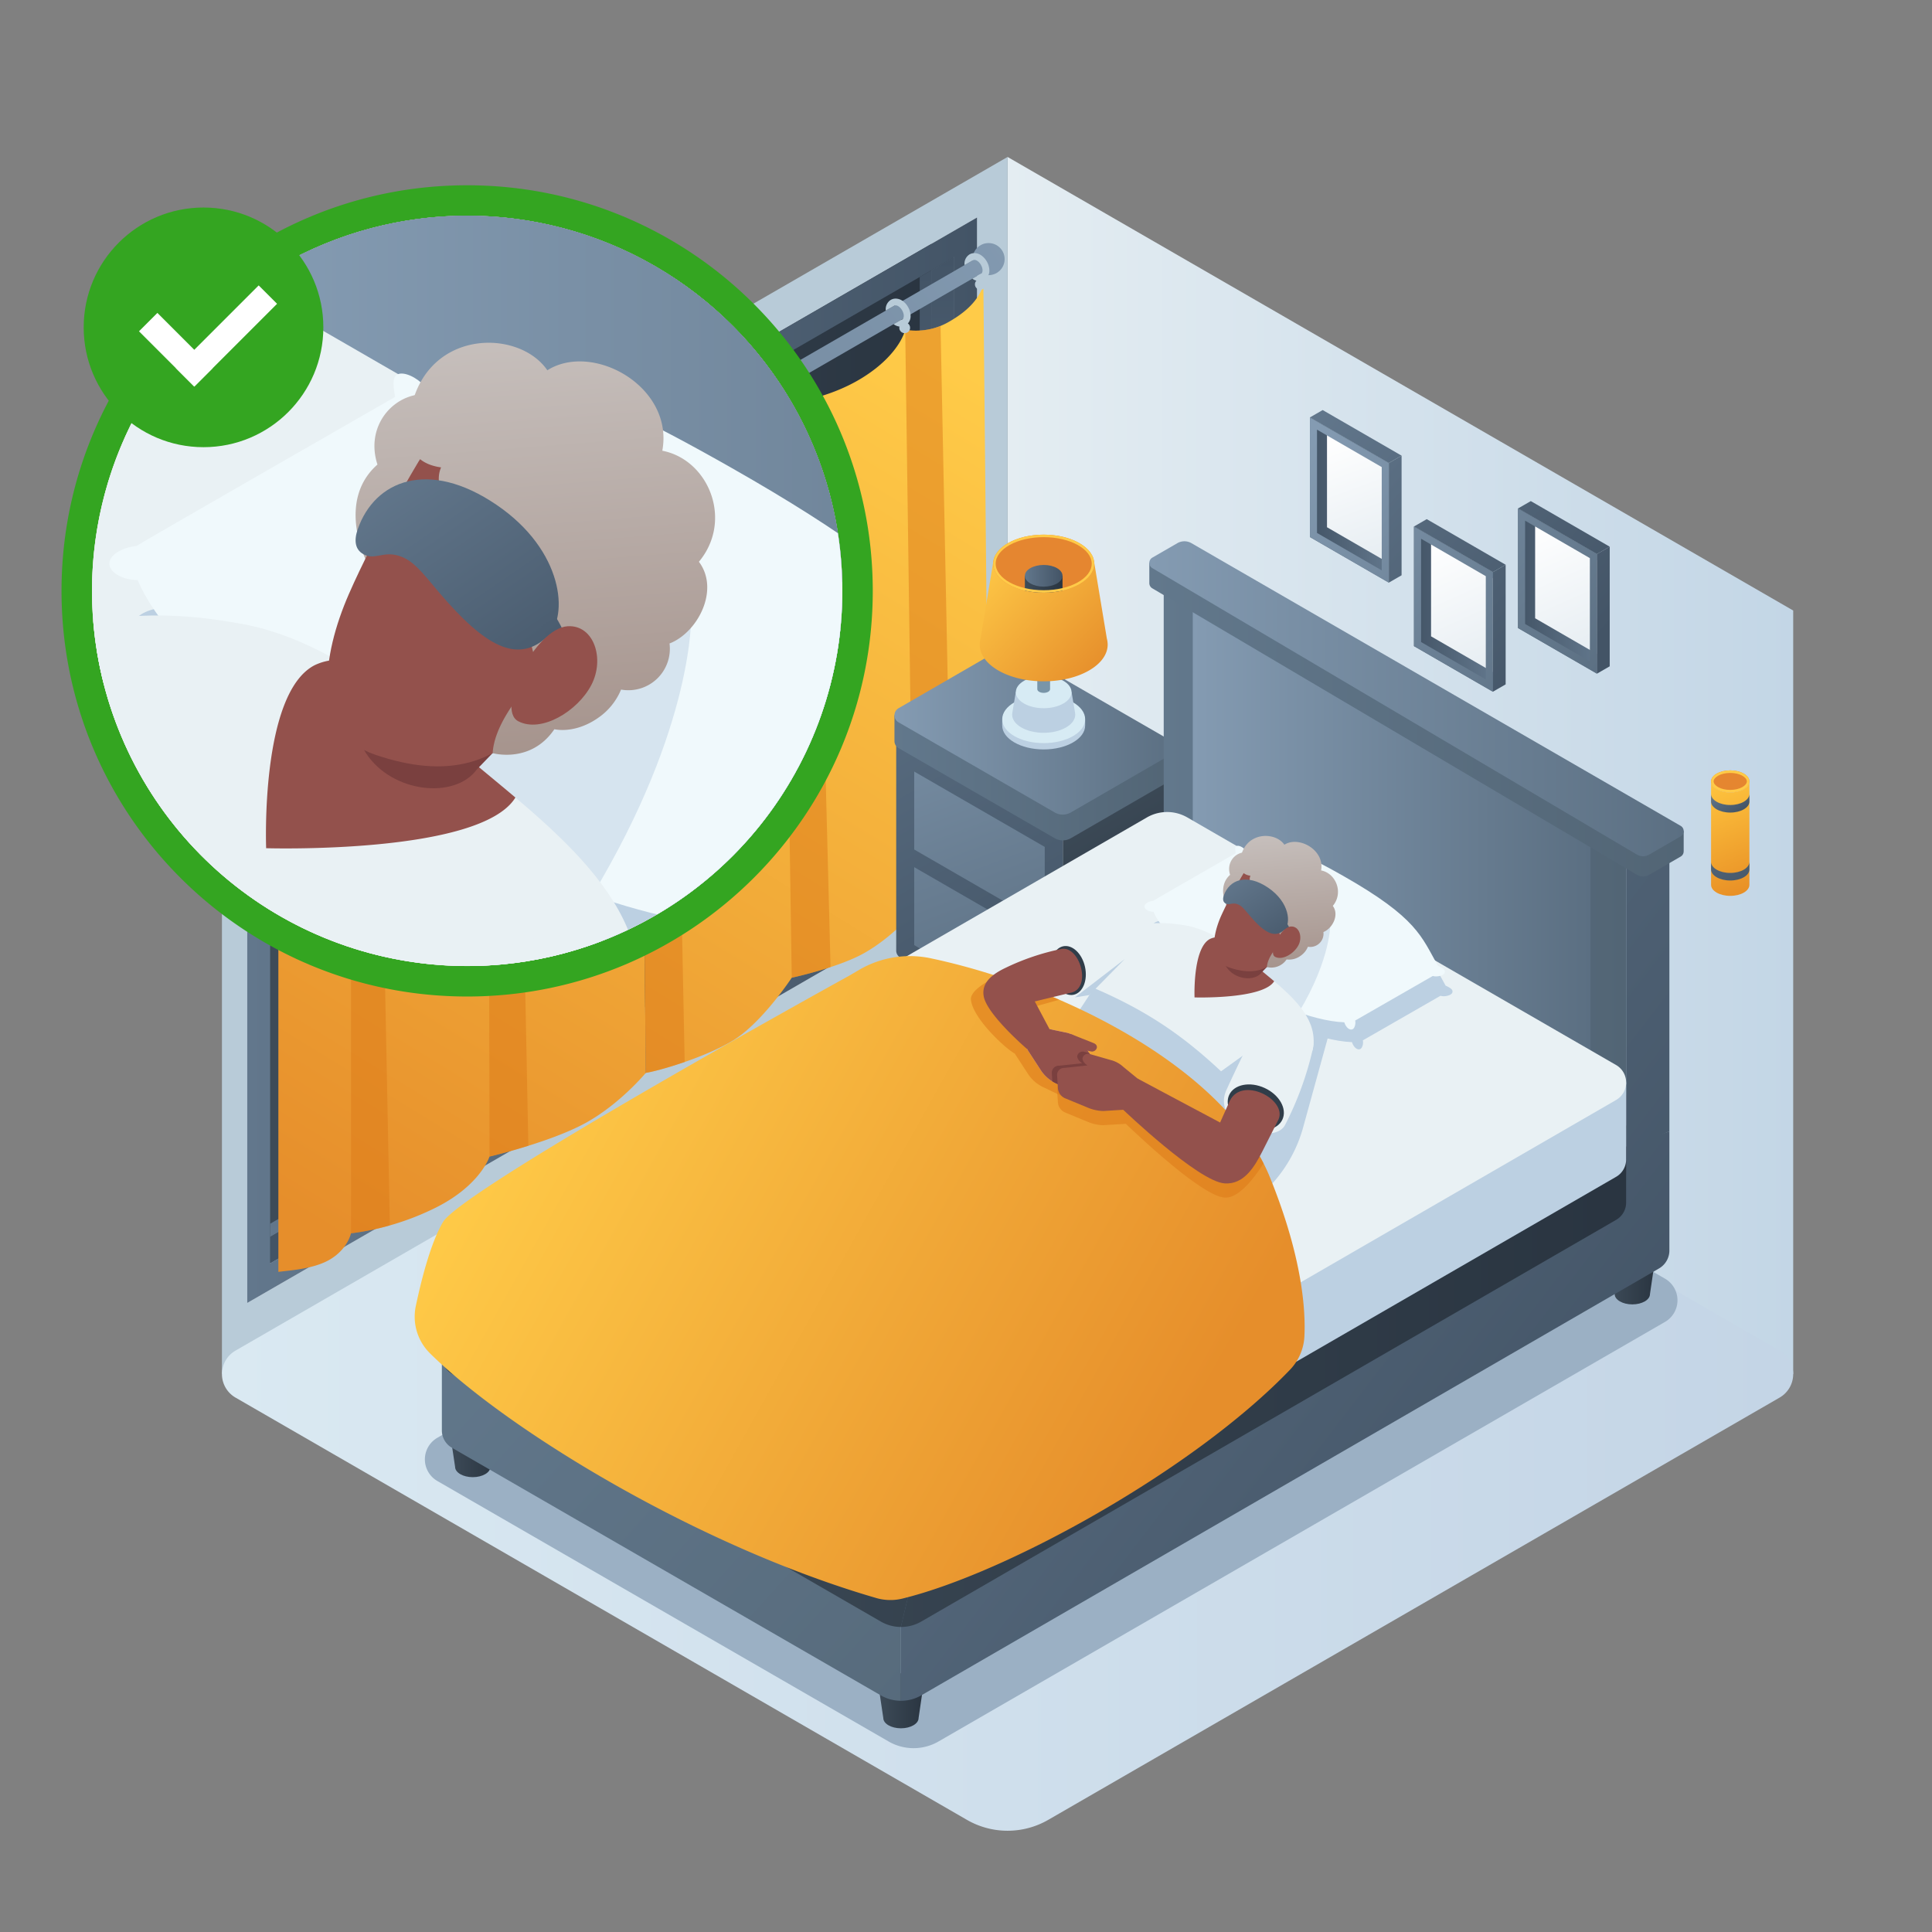 <svg id="Layer_1" data-name="Layer 1" xmlns="http://www.w3.org/2000/svg" xmlns:xlink="http://www.w3.org/1999/xlink" viewBox="0 0 1000 1000">
  <rect x="0" y="0" width="1000" height="1000" fill="#808080" stroke="none"/>
  <defs>
    <style>
      .cls-1 {
        fill: none;
      }

      .cls-2 {
        fill: url(#linear-gradient);
      }

      .cls-3 {
        fill: #b8cbd8;
      }

      .cls-4 {
        fill: url(#linear-gradient-2);
      }

      .cls-5 {
        fill: #9bb0c4;
      }

      .cls-6, .cls-81 {
        fill: #fff;
      }

      .cls-6 {
        opacity: 0.7;
      }

      .cls-7 {
        fill: url(#linear-gradient-3);
      }

      .cls-8 {
        fill: url(#linear-gradient-4);
      }

      .cls-9 {
        fill: url(#linear-gradient-5);
      }

      .cls-10 {
        fill: url(#linear-gradient-6);
      }

      .cls-11 {
        fill: url(#linear-gradient-7);
      }

      .cls-12 {
        fill: url(#linear-gradient-8);
      }

      .cls-13 {
        fill: url(#linear-gradient-9);
      }

      .cls-14 {
        fill: url(#linear-gradient-10);
      }

      .cls-15 {
        fill: url(#linear-gradient-11);
      }

      .cls-16 {
        fill: url(#linear-gradient-12);
      }

      .cls-17, .cls-55 {
        fill: #dd7b19;
      }

      .cls-17, .cls-53 {
        opacity: 0.5;
      }

      .cls-18 {
        fill: url(#linear-gradient-13);
      }

      .cls-19 {
        fill: url(#linear-gradient-14);
      }

      .cls-20 {
        fill: url(#linear-gradient-15);
      }

      .cls-21 {
        fill: url(#linear-gradient-16);
      }

      .cls-22 {
        fill: #2e3e59;
      }

      .cls-23 {
        fill: #4f4f4f;
      }

      .cls-24 {
        fill: url(#linear-gradient-17);
      }

      .cls-25 {
        fill: url(#linear-gradient-18);
      }

      .cls-26 {
        fill: url(#linear-gradient-19);
      }

      .cls-27 {
        fill: url(#linear-gradient-20);
      }

      .cls-28 {
        fill: url(#linear-gradient-21);
      }

      .cls-29 {
        fill: url(#linear-gradient-22);
      }

      .cls-30, .cls-53 {
        fill: #bcd0e2;
      }

      .cls-31 {
        fill: #d7ebf4;
      }

      .cls-32 {
        fill: #7995a8;
      }

      .cls-33 {
        fill: url(#linear-gradient-23);
      }

      .cls-34 {
        fill: #e58630;
      }

      .cls-35 {
        fill: url(#linear-gradient-24);
      }

      .cls-36 {
        fill: url(#linear-gradient-25);
      }

      .cls-37 {
        fill: #ffcb48;
      }

      .cls-38 {
        fill: #34a521;
      }

      .cls-39 {
        fill: #e2e2e2;
      }

      .cls-40 {
        clip-path: url(#clip-path);
      }

      .cls-41 {
        fill: url(#linear-gradient-26);
      }

      .cls-42 {
        fill: url(#linear-gradient-27);
      }

      .cls-43 {
        fill: url(#linear-gradient-28);
      }

      .cls-44 {
        fill: url(#linear-gradient-29);
      }

      .cls-45 {
        fill: url(#linear-gradient-30);
      }

      .cls-46 {
        fill: #541510;
        opacity: 0.3;
      }

      .cls-47 {
        fill: url(#linear-gradient-31);
      }

      .cls-48 {
        fill: #e9f1f4;
      }

      .cls-49 {
        fill: #606060;
      }

      .cls-50 {
        fill: url(#linear-gradient-32);
      }

      .cls-51 {
        fill: url(#linear-gradient-33);
      }

      .cls-52 {
        fill: #f0f9fc;
      }

      .cls-54 {
        fill: url(#linear-gradient-34);
      }

      .cls-55 {
        opacity: 0.6;
      }

      .cls-56 {
        fill: #93514c;
      }

      .cls-57 {
        fill: #303d49;
      }

      .cls-58 {
        fill: #7a403f;
      }

      .cls-59 {
        fill: url(#linear-gradient-35);
      }

      .cls-60 {
        fill: url(#linear-gradient-36);
      }

      .cls-61 {
        fill: url(#linear-gradient-37);
      }

      .cls-62 {
        fill: url(#linear-gradient-38);
      }

      .cls-63 {
        fill: url(#linear-gradient-39);
      }

      .cls-64 {
        fill: url(#linear-gradient-40);
      }

      .cls-65 {
        fill: url(#linear-gradient-41);
      }

      .cls-66 {
        fill: url(#linear-gradient-42);
      }

      .cls-67 {
        fill: url(#linear-gradient-43);
      }

      .cls-68 {
        fill: url(#linear-gradient-44);
      }

      .cls-69 {
        fill: url(#linear-gradient-45);
      }

      .cls-70 {
        fill: url(#linear-gradient-46);
      }

      .cls-71 {
        fill: url(#linear-gradient-47);
      }

      .cls-72 {
        fill: url(#linear-gradient-48);
      }

      .cls-73 {
        fill: url(#linear-gradient-49);
      }

      .cls-74 {
        fill: url(#linear-gradient-50);
      }

      .cls-75 {
        fill: url(#linear-gradient-51);
      }

      .cls-76 {
        fill: url(#linear-gradient-52);
      }

      .cls-77 {
        fill: url(#linear-gradient-53);
      }

      .cls-78 {
        fill: url(#linear-gradient-54);
      }

      .cls-79 {
        fill: url(#linear-gradient-55);
      }

      .cls-80 {
        fill: url(#linear-gradient-56);
      }

      .cls-82 {
        fill: url(#linear-gradient-57);
      }

      .cls-83 {
        fill: url(#linear-gradient-58);
      }

      .cls-84 {
        fill: url(#linear-gradient-59);
      }

      .cls-85 {
        fill: url(#linear-gradient-60);
      }

      .cls-86 {
        fill: url(#linear-gradient-61);
      }

      .cls-87 {
        fill: url(#linear-gradient-62);
      }

      .cls-88 {
        fill: url(#linear-gradient-63);
      }

      .cls-89 {
        fill: url(#linear-gradient-64);
      }

      .cls-90 {
        fill: url(#linear-gradient-65);
      }

      .cls-91 {
        fill: url(#linear-gradient-66);
      }

      .cls-92 {
        fill: #bcbcbc;
      }

      .cls-93 {
        fill: url(#linear-gradient-67);
      }

      .cls-94 {
        fill: url(#linear-gradient-68);
      }

      .cls-95 {
        fill: url(#linear-gradient-69);
      }

      .cls-96 {
        fill: #ffbea4;
      }

      .cls-97 {
        fill: url(#linear-gradient-70);
      }

      .cls-98 {
        fill: url(#linear-gradient-71);
      }

      .cls-99 {
        fill: url(#linear-gradient-72);
      }

      .cls-100 {
        fill: url(#linear-gradient-73);
      }
    </style>
    <linearGradient id="linear-gradient" x1="521.509" y1="396.228" x2="928.156" y2="396.228" gradientUnits="userSpaceOnUse">
      <stop offset="0" stop-color="#e4edf2"/>
      <stop offset="1" stop-color="#c3d6e6"/>
    </linearGradient>
    <linearGradient id="linear-gradient-2" x1="114.879" y1="711.22" x2="928.156" y2="711.22" gradientUnits="userSpaceOnUse">
      <stop offset="0" stop-color="#dae9f2"/>
      <stop offset="0.993" stop-color="#c4d5e6"/>
    </linearGradient>
    <linearGradient id="linear-gradient-3" x1="127.997" y1="390.079" x2="493.868" y2="390.079" gradientUnits="userSpaceOnUse">
      <stop offset="0" stop-color="#3e4c59"/>
      <stop offset="1" stop-color="#293440"/>
    </linearGradient>
    <linearGradient id="linear-gradient-4" x1="188.942" y1="640.246" x2="188.942" y2="280.782" gradientUnits="userSpaceOnUse">
      <stop offset="0" stop-color="#62778c"/>
      <stop offset="1" stop-color="#435466"/>
    </linearGradient>
    <linearGradient id="linear-gradient-5" x1="310.897" y1="569.844" x2="310.897" y2="210.363" xlink:href="#linear-gradient-4"/>
    <linearGradient id="linear-gradient-6" x1="432.887" y1="499.433" x2="432.887" y2="139.912" xlink:href="#linear-gradient-4"/>
    <linearGradient id="linear-gradient-7" x1="139.82" y1="393.489" x2="493.868" y2="393.489" gradientUnits="userSpaceOnUse">
      <stop offset="0" stop-color="#435466"/>
      <stop offset="1" stop-color="#62778c"/>
    </linearGradient>
    <linearGradient id="linear-gradient-8" x1="127.975" y1="393.488" x2="505.708" y2="393.488" xlink:href="#linear-gradient-4"/>
    <linearGradient id="linear-gradient-9" x1="243.993" y1="590.324" x2="243.993" y2="273.936" xlink:href="#linear-gradient-4"/>
    <linearGradient id="linear-gradient-10" x1="365.955" y1="519.913" x2="365.955" y2="203.517" xlink:href="#linear-gradient-4"/>
    <linearGradient id="linear-gradient-11" x1="487.933" y1="449.488" x2="487.933" y2="133.093" xlink:href="#linear-gradient-4"/>
    <linearGradient id="linear-gradient-12" x1="428.982" y1="146.551" x2="138.955" y2="619.423" gradientUnits="userSpaceOnUse">
      <stop offset="0" stop-color="#ffcb48"/>
      <stop offset="1" stop-color="#e68e2b"/>
    </linearGradient>
    <linearGradient id="linear-gradient-13" x1="514.46" y1="198.978" x2="224.432" y2="671.849" xlink:href="#linear-gradient-12"/>
    <linearGradient id="linear-gradient-14" x1="540.671" y1="111.295" x2="109.412" y2="450.817" gradientUnits="userSpaceOnUse">
      <stop offset="0" stop-color="#849bb2"/>
      <stop offset="1" stop-color="#5b6f82"/>
    </linearGradient>
    <linearGradient id="linear-gradient-15" x1="522.013" y1="87.595" x2="90.754" y2="427.117" xlink:href="#linear-gradient-14"/>
    <linearGradient id="linear-gradient-16" x1="502.556" y1="62.881" x2="71.297" y2="402.403" xlink:href="#linear-gradient-14"/>
    <linearGradient id="linear-gradient-17" x1="546.233" y1="417.483" x2="605.13" y2="516.466" xlink:href="#linear-gradient-3"/>
    <linearGradient id="linear-gradient-18" x1="424.486" y1="290.301" x2="548.103" y2="513.35" xlink:href="#linear-gradient-4"/>
    <linearGradient id="linear-gradient-19" x1="457.526" y1="308.281" x2="536.354" y2="516.698" xlink:href="#linear-gradient-14"/>
    <linearGradient id="linear-gradient-20" x1="441.151" y1="314.474" x2="519.979" y2="522.891" xlink:href="#linear-gradient-14"/>
    <linearGradient id="linear-gradient-21" x1="462.975" y1="402.596" x2="608.093" y2="402.596" gradientUnits="userSpaceOnUse">
      <stop offset="0" stop-color="#62788c"/>
      <stop offset="1" stop-color="#526575"/>
    </linearGradient>
    <linearGradient id="linear-gradient-22" x1="462.975" y1="378.597" x2="608.093" y2="378.597" xlink:href="#linear-gradient-14"/>
    <linearGradient id="linear-gradient-23" x1="507.414" y1="287.561" x2="570.79" y2="346.459" xlink:href="#linear-gradient-12"/>
    <linearGradient id="linear-gradient-24" x1="530.47" y1="302.409" x2="549.954" y2="302.409" xlink:href="#linear-gradient-3"/>
    <linearGradient id="linear-gradient-25" x1="530.47" y1="298.031" x2="549.954" y2="298.031" xlink:href="#linear-gradient-4"/>
    <clipPath id="clip-path">
      <path class="cls-1" d="M435.985,305.844A194.175,194.175,0,1,1,364.939,155.682,193.785,193.785,0,0,1,435.985,305.844Z"/>
    </clipPath>
    <linearGradient id="linear-gradient-26" x1="807.551" y1="891.773" x2="886.198" y2="891.773" xlink:href="#linear-gradient-3"/>
    <linearGradient id="linear-gradient-27" x1="-81.025" y1="-301.167" x2="1205.861" y2="685.726" xlink:href="#linear-gradient-4"/>
    <linearGradient id="linear-gradient-28" x1="87.837" y1="211.115" x2="836.944" y2="211.115" xlink:href="#linear-gradient-21"/>
    <linearGradient id="linear-gradient-29" x1="134.892" y1="227.612" x2="779.163" y2="227.612" xlink:href="#linear-gradient-14"/>
    <linearGradient id="linear-gradient-30" x1="-630.589" y1="415.453" x2="656.297" y2="1402.345" xlink:href="#linear-gradient-4"/>
    <linearGradient id="linear-gradient-31" x1="-1112.946" y1="1052.666" x2="893.681" y2="1052.666" xlink:href="#linear-gradient-3"/>
    <linearGradient id="linear-gradient-32" x1="64.505" y1="-10.997" x2="930.199" y2="-10.997" xlink:href="#linear-gradient-21"/>
    <linearGradient id="linear-gradient-33" x1="64.5" y1="-44.795" x2="930.199" y2="-44.795" xlink:href="#linear-gradient-14"/>
    <linearGradient id="linear-gradient-34" x1="-963.273" y1="541.494" x2="120.597" y2="1146.102" xlink:href="#linear-gradient-12"/>
    <linearGradient id="linear-gradient-35" x1="211.588" y1="178.55" x2="228.37" y2="393.913" gradientUnits="userSpaceOnUse">
      <stop offset="0" stop-color="#c6bfbc"/>
      <stop offset="1" stop-color="#a6948d"/>
    </linearGradient>
    <linearGradient id="linear-gradient-36" x1="284.979" y1="172.831" x2="301.76" y2="388.194" xlink:href="#linear-gradient-35"/>
    <linearGradient id="linear-gradient-37" x1="-7703.571" y1="181.82" x2="-7619.176" y2="318.353" gradientTransform="translate(7889.54 -308.412) rotate(-2.742)" xlink:href="#linear-gradient-4"/>
    <linearGradient id="linear-gradient-38" x1="-7621.673" y1="170.125" x2="-7534.914" y2="310.481" gradientTransform="translate(7817.528 -304.962) rotate(-2.742)" xlink:href="#linear-gradient-4"/>
    <linearGradient id="linear-gradient-39" x1="884.477" y1="403.415" x2="909.261" y2="466.269" gradientUnits="userSpaceOnUse">
      <stop offset="0.008" stop-color="#ffc63f"/>
      <stop offset="1" stop-color="#e68a23"/>
    </linearGradient>
    <linearGradient id="linear-gradient-40" x1="891.685" y1="407.351" x2="900.142" y2="420.577" xlink:href="#linear-gradient-4"/>
    <linearGradient id="linear-gradient-41" x1="875.311" y1="416.904" x2="905.096" y2="463.484" xlink:href="#linear-gradient-4"/>
    <linearGradient id="linear-gradient-42" x1="678.019" y1="258.808" x2="718.848" y2="258.808" xlink:href="#linear-gradient-7"/>
    <linearGradient id="linear-gradient-43" x1="690.787" y1="224.971" x2="715.373" y2="292.063" gradientUnits="userSpaceOnUse">
      <stop offset="0" stop-color="#fff"/>
      <stop offset="0.989" stop-color="#e6edf2"/>
    </linearGradient>
    <linearGradient id="linear-gradient-44" x1="669.743" y1="232.625" x2="815.179" y2="365.351" xlink:href="#linear-gradient-14"/>
    <linearGradient id="linear-gradient-45" x1="670.051" y1="221.931" x2="811.458" y2="348.892" xlink:href="#linear-gradient-4"/>
    <linearGradient id="linear-gradient-46" x1="682.198" y1="208.402" x2="823.605" y2="335.363" xlink:href="#linear-gradient-4"/>
    <linearGradient id="linear-gradient-47" x1="731.882" y1="315.272" x2="772.711" y2="315.272" xlink:href="#linear-gradient-7"/>
    <linearGradient id="linear-gradient-48" x1="741.585" y1="280.455" x2="771.841" y2="348.254" xlink:href="#linear-gradient-43"/>
    <linearGradient id="linear-gradient-49" x1="666.104" y1="236.612" x2="811.54" y2="369.338" xlink:href="#linear-gradient-14"/>
    <linearGradient id="linear-gradient-50" x1="666.022" y1="226.417" x2="807.43" y2="353.379" xlink:href="#linear-gradient-4"/>
    <linearGradient id="linear-gradient-51" x1="678.169" y1="212.888" x2="819.577" y2="339.85" xlink:href="#linear-gradient-4"/>
    <linearGradient id="linear-gradient-52" x1="785.745" y1="305.926" x2="826.574" y2="305.926" xlink:href="#linear-gradient-7"/>
    <linearGradient id="linear-gradient-53" x1="795.448" y1="271.109" x2="825.704" y2="338.908" xlink:href="#linear-gradient-43"/>
    <linearGradient id="linear-gradient-54" x1="695.233" y1="204.694" x2="840.669" y2="337.419" xlink:href="#linear-gradient-14"/>
    <linearGradient id="linear-gradient-55" x1="694.709" y1="194.467" x2="836.117" y2="321.428" xlink:href="#linear-gradient-4"/>
    <linearGradient id="linear-gradient-56" x1="706.856" y1="180.938" x2="848.263" y2="307.899" xlink:href="#linear-gradient-4"/>
    <linearGradient id="linear-gradient-57" x1="832.29" y1="660.913" x2="857.418" y2="660.913" xlink:href="#linear-gradient-3"/>
    <linearGradient id="linear-gradient-58" x1="232.095" y1="750.337" x2="257.222" y2="750.337" xlink:href="#linear-gradient-3"/>
    <linearGradient id="linear-gradient-59" x1="453.731" y1="880.323" x2="478.859" y2="880.323" xlink:href="#linear-gradient-3"/>
    <linearGradient id="linear-gradient-60" x1="548.389" y1="279.768" x2="959.55" y2="595.081" xlink:href="#linear-gradient-4"/>
    <linearGradient id="linear-gradient-61" x1="602.341" y1="443.442" x2="841.681" y2="443.442" xlink:href="#linear-gradient-21"/>
    <linearGradient id="linear-gradient-62" x1="617.375" y1="448.713" x2="823.22" y2="448.713" xlink:href="#linear-gradient-14"/>
    <linearGradient id="linear-gradient-63" x1="372.803" y1="508.728" x2="783.964" y2="824.041" xlink:href="#linear-gradient-4"/>
    <linearGradient id="linear-gradient-64" x1="242.559" y1="640.814" x2="598.182" y2="961.502" xlink:href="#linear-gradient-21"/>
    <linearGradient id="linear-gradient-65" x1="218.69" y1="712.318" x2="859.809" y2="712.318" xlink:href="#linear-gradient-3"/>
    <linearGradient id="linear-gradient-66" x1="218.69" y1="725.918" x2="859.809" y2="725.918" xlink:href="#linear-gradient-3"/>
    <linearGradient id="linear-gradient-67" x1="594.886" y1="372.477" x2="871.476" y2="372.477" xlink:href="#linear-gradient-21"/>
    <linearGradient id="linear-gradient-68" x1="594.885" y1="361.679" x2="871.476" y2="361.679" xlink:href="#linear-gradient-14"/>
    <linearGradient id="linear-gradient-69" x1="266.51" y1="548.998" x2="612.808" y2="742.171" xlink:href="#linear-gradient-12"/>
    <linearGradient id="linear-gradient-70" x1="641.879" y1="433.038" x2="647.241" y2="501.846" xlink:href="#linear-gradient-35"/>
    <linearGradient id="linear-gradient-71" x1="665.328" y1="431.211" x2="670.689" y2="500.019" xlink:href="#linear-gradient-35"/>
    <linearGradient id="linear-gradient-72" x1="-7278.386" y1="413.886" x2="-7251.422" y2="457.509" gradientTransform="translate(7889.54 -308.412) rotate(-2.742)" xlink:href="#linear-gradient-4"/>
    <linearGradient id="linear-gradient-73" x1="-7203.16" y1="410.15" x2="-7175.44" y2="454.994" gradientTransform="translate(7817.528 -304.962) rotate(-2.742)" xlink:href="#linear-gradient-4"/>
  </defs>
  <g>
    <g>
      <polygon class="cls-2" points="521.509 81.236 928.156 316.004 928.156 711.22 521.509 476.43 521.509 81.236"/>
      <polygon class="cls-3" points="521.525 81.236 114.879 316.004 114.879 711.22 521.525 476.43 521.525 81.236"/>
    </g>
    <path class="cls-4" d="M121.896,723.386l378.581,218.564a42.101,42.101,0,0,0,42.101-.001l378.561-218.567a14.034,14.034,0,0,0,0-24.307L542.561,480.491a42.101,42.101,0,0,0-42.104.001l-378.562,218.587A14.034,14.034,0,0,0,121.896,723.386Z"/>
    <path class="cls-5" d="M226.381,766.568,459.936,901.383a25.843,25.843,0,0,0,25.846-.002l376.022-217.163a12.922,12.922,0,0,0-.001-22.38L628.331,527.042a25.843,25.843,0,0,0-25.845-.001l-376.106,217.145A12.922,12.922,0,0,0,226.381,766.568Z"/>
  </g>
  <g>
    <g>
      <g>
        <g>
          <path class="cls-6" d="M127.975,674.405,502.154,458.383a7.108,7.108,0,0,0,3.554-6.156V112.571L127.975,330.666Z"/>
          <path class="cls-7" d="M493.868,449.486,139.82,653.893l-11.822-6.823V330.685L482.045,126.266l11.822,6.823Z"/>
          <polygon class="cls-8" points="238.064 280.782 238.064 583.528 139.82 640.246 139.821 633.398 232.141 580.112 232.141 284.202 238.064 280.782"/>
          <polygon class="cls-9" points="360.027 210.363 360.008 513.124 261.767 569.844 261.767 562.996 354.085 509.712 354.085 213.774 360.027 210.363"/>
          <polygon class="cls-10" points="482.045 139.912 482.005 442.698 383.73 499.433 383.73 492.586 476.047 439.302 476.047 143.375 482.045 139.912"/>
          <polygon class="cls-11" points="493.868 133.09 493.862 449.492 139.821 653.888 139.82 640.246 482.045 442.675 482.045 139.912 493.868 133.09"/>
          <path class="cls-12" d="M127.975,330.666v343.739L502.154,458.383a7.108,7.108,0,0,0,3.554-6.156V112.571ZM371.883,203.517V519.913l-110.116,63.573v-316.389Zm-232.063,133.988,110.1-63.57V590.324L139.821,653.888Zm354.041,111.986-110.132,63.582V196.678l110.132-63.588Z"/>
        </g>
        <polygon class="cls-13" points="249.921 590.324 238.064 583.528 238.064 280.782 249.921 273.936 249.921 590.324"/>
        <polygon class="cls-14" points="371.883 519.913 360.027 513.117 360.027 210.363 371.883 203.517 371.883 519.913"/>
      </g>
      <polygon class="cls-15" points="493.862 449.488 482.005 442.698 482.045 139.912 493.862 133.093 493.862 449.488"/>
    </g>
    <g>
      <path class="cls-16" d="M331.331,249.513l2.94,305.792s-13.496,16.334-31.561,26.15-49.342,17.194-49.342,17.194-4.554,14.569-27.246,26.139a136.775,136.775,0,0,1-44.439,13.573s-1.851,8.736-11.921,14.121c-8.35,4.438-20.1,5.09-25.679,5.844V356.728s10.757,2.012,25.268-5.598,12.331-14.109,12.331-14.109,27.145-3.187,43.431-12.765,27.713-28.497,27.713-28.497a158.188,158.188,0,0,0,43.613-12.821C318.05,272.713,326.121,254.408,331.331,249.513Z"/>
      <path class="cls-17" d="M195.831,334.553c-8.099,1.757-14.148,2.468-14.148,2.468a4.666,4.666,0,0,1,0,2.066V638.362a122.988,122.988,0,0,0,20.095-4.107Z"/>
      <path class="cls-17" d="M253.482,598.622c.068-.016.164-.039.292-.07l.01-.002c.124-.03.28-.068.457-.111l.11-.027c.167-.041.349-.086.555-.137l.119-.03c.224-.056.466-.117.731-.184l.088-.022q.425-.108.914-.233l.092-.024c.317-.081.655-.169,1.009-.261l.185-.048q.539-.141,1.131-.298l.13-.034q.65-.173,1.356-.363l.031-.008c3.474-.938,7.928-2.199,12.789-3.72L267.486,292.954a139.274,139.274,0,0,1-14.66,2.806h-0l.541,302.89.102-.024Z"/>
      <path class="cls-18" d="M508.994,147.984l2.954,301.504c0,3.759-5.001,9.47-15.527,14.845a84.12,84.12,0,0,1-23.69,7.796s-10.573,12.807-25.466,21.204c-13.399,7.556-37.461,12.736-37.461,12.736s-15.483,23.527-30.609,32.604-39.346,15.877-44.925,16.632l-2.94-305.792s27.736-3.787,42.966-12.67c15.359-8.958,31.029-27.835,31.029-27.835s21.916-1.502,41.268-13.632,21.946-24.662,21.946-24.662a34.031,34.031,0,0,0,22.698-4.19C502.991,159.806,506.779,153.387,508.994,147.984Z"/>
      <path class="cls-17" d="M348.271,246.232c-9.385,2.248-16.94,3.282-16.94,3.282l2.94,305.792c2.921-.395,10.953-2.449,20.112-5.617Z"/>
      <path class="cls-17" d="M422.281,205.817a95.395,95.395,0,0,1-16.955,3.192l4.479,297.061s9.621-2.073,20.083-5.506Z"/>
      <path class="cls-17" d="M486.825,168.737a36.123,36.123,0,0,1-18.284,1.977L472.731,472.129a84.269,84.269,0,0,0,20.102-6.094Z"/>
    </g>
    <g>
      <g>
        <circle class="cls-19" cx="511.686" cy="134.115" r="8.309"/>
        <path class="cls-20" d="M510.65,139.986,145.016,351.13l-4.048-7.012L506.616,132.967l.002.003a2.039,2.039,0,0,1,2.012.214,6.329,6.329,0,0,1,2.872,4.954A1.986,1.986,0,0,1,510.65,139.986Z"/>
        <path class="cls-3" d="M512.046,139.184a9.877,9.877,0,0,0-1.298-3.859,9.537,9.537,0,0,0-2.807-3.123,6.336,6.336,0,0,0-3.579-1.193,5.139,5.139,0,0,0-2.509.649,5.674,5.674,0,0,0-2.596,5.561l4.35-2.509a1.385,1.385,0,0,1,.755-.193c1.087,0,2.438.982,3.35,2.561.965,1.666,1.105,3.438.439,4.35a1.384,1.384,0,0,1-.439.403,1.214,1.214,0,0,1-.544.158l-3.877,2.245a6.193,6.193,0,0,0,3.666,1.298,4.922,4.922,0,0,0,2.508-.667,5.464,5.464,0,0,0,2.614-4.929C512.081,139.693,512.064,139.43,512.046,139.184Z"/>
        <path class="cls-3" d="M471.281,162.732a9.877,9.877,0,0,0-1.298-3.859,9.537,9.537,0,0,0-2.807-3.123,6.336,6.336,0,0,0-3.579-1.193,5.139,5.139,0,0,0-2.509.649,5.674,5.674,0,0,0-2.596,5.561l4.35-2.509a1.385,1.385,0,0,1,.755-.193c1.087,0,2.438.982,3.35,2.561.965,1.666,1.105,3.438.439,4.35a1.384,1.384,0,0,1-.439.403,1.214,1.214,0,0,1-.544.158l-3.877,2.245a6.193,6.193,0,0,0,3.666,1.298,4.922,4.922,0,0,0,2.508-.667,5.464,5.464,0,0,0,2.614-4.929C471.316,163.241,471.298,162.978,471.281,162.732Z"/>
      </g>
      <circle class="cls-3" cx="507.416" cy="147.172" r="2.799"/>
      <circle class="cls-3" cx="468.269" cy="169.65" r="2.799"/>
      <path class="cls-3" d="M409.116,198.614a9.878,9.878,0,0,0-1.298-3.859,9.537,9.537,0,0,0-2.807-3.123,6.336,6.336,0,0,0-3.579-1.193,5.14,5.14,0,0,0-2.509.649,5.674,5.674,0,0,0-2.596,5.561l4.35-2.509a1.385,1.385,0,0,1,.755-.193c1.087,0,2.438.982,3.35,2.561.965,1.666,1.105,3.438.439,4.35a1.384,1.384,0,0,1-.439.403,1.214,1.214,0,0,1-.544.158l-3.877,2.245a6.193,6.193,0,0,0,3.666,1.298,4.922,4.922,0,0,0,2.508-.667,5.464,5.464,0,0,0,2.614-4.929C409.151,199.123,409.133,198.86,409.116,198.614Z"/>
      <circle class="cls-3" cx="405.528" cy="206.674" r="2.799"/>
      <path class="cls-3" d="M338.087,239.635a9.877,9.877,0,0,0-1.298-3.859,9.537,9.537,0,0,0-2.807-3.123,6.336,6.336,0,0,0-3.579-1.193,5.139,5.139,0,0,0-2.509.649,5.674,5.674,0,0,0-2.596,5.561l4.35-2.509a1.385,1.385,0,0,1,.755-.193c1.087,0,2.438.982,3.35,2.561.965,1.666,1.105,3.438.439,4.35a1.384,1.384,0,0,1-.439.403,1.214,1.214,0,0,1-.544.158l-3.877,2.245a6.193,6.193,0,0,0,3.666,1.298,4.922,4.922,0,0,0,2.508-.667,5.464,5.464,0,0,0,2.614-4.929C338.122,240.144,338.105,239.881,338.087,239.635Z"/>
      <circle class="cls-3" cx="333.491" cy="247.861" r="2.799"/>
      <path class="cls-3" d="M332.136,243.057a9.877,9.877,0,0,0-1.298-3.859,9.537,9.537,0,0,0-2.807-3.123,6.336,6.336,0,0,0-3.579-1.193,5.139,5.139,0,0,0-2.509.649,5.674,5.674,0,0,0-2.596,5.561l4.35-2.509a1.385,1.385,0,0,1,.755-.193c1.087,0,2.438.982,3.35,2.561.965,1.666,1.105,3.438.439,4.35a1.384,1.384,0,0,1-.439.403,1.214,1.214,0,0,1-.544.158l-3.877,2.245a6.193,6.193,0,0,0,3.666,1.298,4.922,4.922,0,0,0,2.508-.667,5.464,5.464,0,0,0,2.614-4.929C332.171,243.566,332.153,243.303,332.136,243.057Z"/>
      <circle class="cls-3" cx="330.006" cy="249.941" r="2.799"/>
      <path class="cls-3" d="M256.959,286.485a9.877,9.877,0,0,0-1.298-3.859,9.537,9.537,0,0,0-2.807-3.123,6.336,6.336,0,0,0-3.579-1.193,5.14,5.14,0,0,0-2.509.649,5.674,5.674,0,0,0-2.596,5.561l4.35-2.509a1.385,1.385,0,0,1,.755-.193c1.087,0,2.438.982,3.35,2.561.965,1.666,1.105,3.438.439,4.35a1.384,1.384,0,0,1-.439.403,1.214,1.214,0,0,1-.544.158l-3.877,2.245a6.193,6.193,0,0,0,3.666,1.298,4.922,4.922,0,0,0,2.508-.667,5.464,5.464,0,0,0,2.614-4.929C256.994,286.994,256.977,286.731,256.959,286.485Z"/>
      <circle class="cls-3" cx="253.371" cy="294.544" r="2.799"/>
      <path class="cls-3" d="M185.37,327.875a9.877,9.877,0,0,0-1.298-3.859,9.537,9.537,0,0,0-2.807-3.123,6.336,6.336,0,0,0-3.579-1.193,5.139,5.139,0,0,0-2.509.649,5.674,5.674,0,0,0-2.596,5.561l4.35-2.509a1.385,1.385,0,0,1,.755-.193c1.087,0,2.438.982,3.35,2.561.965,1.666,1.105,3.438.439,4.35a1.385,1.385,0,0,1-.439.403,1.214,1.214,0,0,1-.544.158l-3.877,2.245a6.193,6.193,0,0,0,3.666,1.298,4.922,4.922,0,0,0,2.508-.667,5.464,5.464,0,0,0,2.614-4.929C185.405,328.384,185.387,328.121,185.37,327.875Z"/>
      <circle class="cls-3" cx="181.782" cy="335.935" r="2.799"/>
      <path class="cls-3" d="M149.475,348.531a9.878,9.878,0,0,0-1.298-3.859,9.537,9.537,0,0,0-2.807-3.123,6.336,6.336,0,0,0-3.579-1.193,5.139,5.139,0,0,0-2.509.649,5.674,5.674,0,0,0-2.596,5.561l4.35-2.509a1.385,1.385,0,0,1,.755-.193c1.087,0,2.438.982,3.35,2.561.965,1.666,1.105,3.438.439,4.35a1.384,1.384,0,0,1-.439.403,1.214,1.214,0,0,1-.544.158l-3.877,2.245a6.193,6.193,0,0,0,3.666,1.298,4.922,4.922,0,0,0,2.508-.667,5.464,5.464,0,0,0,2.614-4.929C149.511,349.04,149.493,348.777,149.475,348.531Z"/>
      <circle class="cls-3" cx="145.887" cy="356.59" r="2.799"/>
    </g>
    <circle class="cls-21" cx="138.013" cy="349.879" r="8.309"/>
  </g>
  <g>
    <g>
      <path class="cls-22" d="M541.213,529.417l2.279,16.95c0,2.092,2.951,3.788,6.592,3.788s6.592-1.696,6.592-3.788l2.288-16.95Z"/>
      <path class="cls-23" d="M587.589,502.669l2.279,16.95c0,2.092,2.951,3.788,6.592,3.788s6.592-1.696,6.592-3.788l2.288-16.95Z"/>
      <path class="cls-22" d="M466.414,485.922l2.279,16.95c0,2.092,2.951,3.788,6.592,3.788s6.592-1.696,6.592-3.788l2.288-16.95Z"/>
      <path class="cls-24" d="M607.189,401.018V508.747a4.149,4.149,0,0,1-2.072,3.608l-50.869,29.411a8.298,8.298,0,0,1-4.161,1.105V385.214Z"/>
      <path class="cls-25" d="M550.088,385.214V542.871a8.299,8.299,0,0,1-4.161-1.105l-79.966-46.158A4.13,4.13,0,0,1,463.873,492V384.271Z"/>
      <polygon class="cls-26" points="473.2 399.36 473.2 439.712 540.761 478.712 540.761 438.36 473.2 399.36"/>
      <polygon class="cls-27" points="473.2 448.84 473.2 489.207 540.761 528.207 540.761 487.839 473.2 448.84"/>
      <path class="cls-28" d="M462.975,370.223v13.335a4.162,4.162,0,0,0,2.099,3.637l80.812,46.645a8.403,8.403,0,0,0,8.411,0l51.698-29.898a4.162,4.162,0,0,0,2.099-3.637v-13.335Z"/>
      <path class="cls-29" d="M605.994,383.333l-80.812-46.645a8.403,8.403,0,0,0-8.411,0L465.074,366.586a4.201,4.201,0,0,0,0,7.274l80.812,46.645a8.403,8.403,0,0,0,8.411,0l51.698-29.898A4.201,4.201,0,0,0,605.994,383.333Z"/>
    </g>
    <g>
      <g>
        <g>
          <path class="cls-30" d="M561.079,372.685c-2.236-5.456-10.719-9.522-20.868-9.522s-18.631,4.065-20.868,9.522h-.595v2.851c0,6.833,9.609,12.372,21.463,12.372s21.463-5.539,21.463-12.372V372.685Z"/>
          <ellipse class="cls-31" cx="540.212" cy="372.265" rx="21.463" ry="12.372"/>
          <path class="cls-30" d="M556.459,369.089h.012l-.025-.15-.004-.024-1.818-10.868h-28.824l-1.806,10.822c-.008.042-.014.085-.021.128l-.015.093h.007a5.514,5.514,0,0,0-.07.799c0,5.195,7.306,9.405,16.317,9.405s16.317-4.211,16.317-9.405A5.513,5.513,0,0,0,556.459,369.089Z"/>
          <ellipse class="cls-31" cx="540.212" cy="358.257" rx="14.412" ry="8.308"/>
        </g>
        <path class="cls-32" d="M536.905,334.962v21.763c0,1.053,1.481,1.906,3.307,1.906s3.307-.853,3.307-1.906V334.962Z"/>
      </g>
      <g>
        <path class="cls-33" d="M573.231,332.221h.002l-.005-.027a11.403,11.403,0,0,0-.306-1.561L566.255,290.478H514.163l-6.667,40.177a11.397,11.397,0,0,0-.294,1.501l-.013.065h.004a11.142,11.142,0,0,0-.098,1.396c0,10.512,14.827,19.033,33.117,19.033,18.29,0,33.117-8.521,33.117-19.033A11.112,11.112,0,0,0,573.231,332.221Z"/>
        <ellipse class="cls-34" cx="540.212" cy="291.762" rx="26.144" ry="15.025"/>
        <path class="cls-35" d="M530.47,305.697a44.103,44.103,0,0,0,19.484,0v-7.666H530.47Z"/>
        <ellipse class="cls-36" cx="540.212" cy="298.031" rx="9.742" ry="5.616"/>
        <path class="cls-37" d="M540.212,278.025c13.705,0,24.855,6.162,24.855,13.736s-11.15,13.737-24.855,13.737-24.855-6.162-24.855-13.737,11.15-13.736,24.855-13.736m0-1.289c-14.439,0-26.144,6.727-26.144,15.025,0,8.298,11.705,15.025,26.144,15.025s26.144-6.727,26.144-15.025c0-8.298-11.705-15.025-26.144-15.025Z"/>
      </g>
    </g>
  </g>
  <g>
    <path class="cls-38" d="M241.792,113.44a191.749,191.749,0,1,1-74.887,15.113,191.184,191.184,0,0,1,74.887-15.113m0-17.542c-115.951,0-209.947,93.997-209.947,209.948S125.841,515.793,241.792,515.793c115.951,0,209.948-93.997,209.948-209.948S357.743,95.898,241.792,95.898Z"/>
    <circle class="cls-39" cx="241.792" cy="305.846" r="194.193"/>
    <path class="cls-39" d="M435.985,305.844A194.175,194.175,0,1,1,364.939,155.682,193.785,193.785,0,0,1,435.985,305.844Z"/>
  </g>
  <g class="cls-40">
    <g>
      <g>
        <path class="cls-41" d="M807.551,847.199l10.835,72.48c0,9.206,12.801,16.668,28.591,16.668s28.591-7.462,28.591-16.668l10.629-72.48Z"/>
        <polygon class="cls-42" points="907.015 655.972 907.015 172.854 836.944 213.44 836.944 686.5 907.015 655.972"/>
        <g>
          <polygon class="cls-43" points="87.837 -229.371 87.837 262.784 836.944 651.602 836.944 213.44 87.837 -229.371"/>
          <polygon class="cls-44" points="134.891 -201.418 134.891 436.67 779.163 656.641 779.163 179.423 134.891 -201.418"/>
          <path class="cls-45" d="M907.015,655.972l-.009,191.794c0,11.479-4.773,23.379-16.303,30.062l-1195.656,691.896a65.622,65.622,0,0,1-33.018,8.779V1095.231Z"/>
          <g>
            <path class="cls-46" d="M836.944,597.57V720.896l-.033-.033a32.416,32.416,0,0,1-16.28,29.775L-304.963,1401.301a65.293,65.293,0,0,1-33.018,8.779L-165.582,682.702Z"/>
            <path class="cls-47" d="M836.944,646.41V769.736l-.033-.033a32.416,32.416,0,0,1-16.28,29.775L-304.963,1450.142a65.293,65.293,0,0,1-33.018,8.779l172.399-727.378Z"/>
            <path class="cls-30" d="M836.944,576.638V699.964l-.033-.033a32.416,32.416,0,0,1-16.28,29.775L-304.963,1380.37a65.293,65.293,0,0,1-33.018,8.779l.317-160.149Z"/>
            <path class="cls-48" d="M-1065.235,854.815l694.751,401.096a65.512,65.512,0,0,0,65.518-.005L820.627,605.241c21.833-12.609,21.832-44.124-.002-56.732L126.085,147.463a65.512,65.512,0,0,0-65.515-.002l-1125.805,650.618C-1087.073,810.687-1087.073,842.207-1065.235,854.815Z"/>
          </g>
          <polygon class="cls-49" points="149.372 -264.946 907.015 172.854 836.944 213.44 87.837 -229.371 149.372 -264.946"/>
          <path class="cls-50" d="M930.199,169.594,64.505-265.074v32.75l.008-.003a9.726,9.726,0,0,0,4.813,8.609L854.383,240.344a19.654,19.654,0,0,0,19.852.088L925.298,210.855a9.695,9.695,0,0,0,4.831-9.067l.07.037Z"/>
          <path class="cls-51" d="M132.82-296.836,925.289,161.088a9.827,9.827,0,0,1,.009,17.012L874.235,207.676a19.653,19.653,0,0,1-19.852-.088L69.326-256.474a9.827,9.827,0,0,1,.082-16.967l40.464-23.393A22.929,22.929,0,0,1,132.82-296.836Z"/>
        </g>
      </g>
      <g>
        <g>
          <path class="cls-30" d="M82.996,314.727c.685-.739,133.907-77.149,133.907-77.149-.693-4.626-1.796-10.098,1.18-11.645,3.378-1.756,10.291,1.65,13.925,5.878,46.219-9.759,67.469-9.592,159.41,42.681,119.157,67.746,126.392,98.078,153.066,145.394,8.293,3.939,12.715,6.601,10.82,11.564-1.754,4.594-13.299,6.971-19.134,4.942l-125.721,72.189c1.198,5.313-.827,12.425-4.174,14.1-4.397,2.201-10.687-2.361-13.499-11.212l-.003-.007c-54.809-2.271-129.438-35.643-178.976-66.882C172.629,418.619,102.551,376.89,83.675,332.37c-7.275-.017-14.368-3.653-14.644-8.259C68.751,319.426,75.589,315.511,82.996,314.727Z"/>
          <path class="cls-30" d="M355.379,498.32,313.688,649.646a223.949,223.949,0,0,1-47.91,88.609l-6.676,7.574L148.945,605.716,323.783,484.006Z"/>
          <path class="cls-52" d="M70.574,282.613c.685-.739,133.907-77.149,133.907-77.149-.693-4.626-1.796-10.098,1.18-11.645,3.378-1.756,10.291,1.65,13.925,5.878,46.219-9.759,67.469-9.591,159.41,42.681,119.157,67.746,126.392,98.078,153.066,145.394,8.293,3.939,12.715,6.601,10.82,11.564-1.754,4.594-13.299,6.971-19.134,4.942l-125.721,72.189c1.198,5.313-.827,12.425-4.174,14.1-4.397,2.201-10.687-2.361-13.499-11.212l-.003-.007c-54.809-2.271-129.438-35.643-178.976-66.882C160.207,386.505,90.129,344.776,71.254,300.256c-7.275-.017-14.368-3.653-14.644-8.259C56.33,287.312,63.167,283.397,70.574,282.613Z"/>
          <path class="cls-48" d="M64.742,319.298c-24.292,2.188-71.442,7.749-141.772,29.691-37.482,11.224-14.463,95.591,17.535,90.589l28.831-4.695c56.367-67.498,112.842-111.649,168.426-108.975C115.069,320.043,89.034,317.11,64.742,319.298Z"/>
          <path class="cls-53" d="M357.745,318.278l-6.416-19.665-79.366,10.867-14.027,72.504-26.452,13.463,75.091,67.901C359.743,375.065,357.745,318.278,357.745,318.278Z"/>
          <path class="cls-48" d="M238.967,389.518C178.613,337.669,101.903,280.656,18.927,362.006-5.509,394.382-29.586,429.666-53.394,467.141l-207.397,56.323C-374.879,593.826-155.752,712.517-54.015,709.19L104.511,651.871,328.718,525.221C342.733,467.599,280.024,424.789,238.967,389.518Z"/>
          <path class="cls-30" d="M235.434,519.319l-54.7,39.423c-62.22-58.15-119.621-97.785-205.87-134.885L-49.422,460.742l-200.601,57.094C-374.879,593.827-155.751,712.516-54.015,709.19L80.965,631.087l105.435-3.042,21.321-19.808Z"/>
          <path class="cls-54" d="M-421.343,403.655l15.272-8.986a162.781,162.781,0,0,1,116.004-19.118C-78.517,419.998,188.206,553.852,259.82,730.262c52.4,129.079,58.07,214.878,55.914,258.139a83.902,83.902,0,0,1-23.457,53.934C136.07,1205.021-166.695,1371.698-335.434,1412.913a81.945,81.945,0,0,1-42.275-.838c-288.666-83.75-597.31-272.139-723.098-396.445a83.456,83.456,0,0,1-23.002-76.607c8.693-41.268,24.008-102.402,44.053-136.096C-1047.602,748.879-421.343,403.655-421.343,403.655Z"/>
          <path class="cls-55" d="M-71.699,625.528-34.776,640.776c7.031,2.904,17.056,5.429,24.727,5.269l36.502-2.249c36.486,34.784,126.136,117.09,159.977,119.508,21.084,1.506,44.643-26.472,63.168-55.346-14.38-28.29-33.7-55.385-56.879-81.079L179.677,659.91,40.651,589.532l-18.506-15.181a47.05,47.05,0,0,0-20.407-10.95l-34.252-9.827a9.227,9.227,0,0,0-11.016,6.141c-1.367,4.267,3.961,10.384,7.928,12.469l-37.314,4.018a11.37,11.37,0,0,0-11.964,12.053l1.272,20.606A19.318,19.318,0,0,0-71.699,625.528Z"/>
          <path class="cls-30" d="M24.659,376.955c-22.119,22.473-50.136,50.938-57.337,58.255l-23.448,3.818Z"/>
          <path class="cls-56" d="M22.145,551.348a47.052,47.052,0,0,0-20.407-10.951l-34.252-9.826a9.228,9.228,0,0,0-11.016,6.14l0,0c-1.367,4.267,3.961,10.385,7.928,12.469l9.777-1.053-47.091,5.072a11.369,11.369,0,0,0-11.964,12.053l1.272,20.606a19.319,19.319,0,0,0,11.908,16.666l36.923,15.248c7.031,2.904,17.056,5.43,24.727,5.269l44.885-2.765,16.87-44.68Z"/>
          <path class="cls-48" d="M218.789,527.023s-14.5,29.369-28.994,61.123c-26.456,56.605,73.678,91.619,94.035,58.634,16.129-29.855,34.741-76.224,45.711-124.981C340.622,468.295,248.317,473.011,218.789,527.023Z"/>
          <ellipse class="cls-57" cx="236.992" cy="616.926" rx="34.322" ry="47.506" transform="translate(-422.523 574.48) rotate(-65.303)"/>
          <path class="cls-56" d="M195.084,606.112l-15.888,35.603L45.561,570.557,22.246,621.053S143.487,737.232,186.431,740.301c31.321,2.237,48.65-26.985,61.353-52.112L273.975,636.378C287.487,604.145,215.111,566.557,195.084,606.112Z"/>
          <g>
            <path class="cls-56" d="M266.78,412.802c-9.619-8.136-19.193-15.879-27.813-23.284-19.97-17.156-41.731-34.871-64.916-47.958a28.262,28.262,0,0,0-11.198,2.749c-28.262,14.525-25.093,94.72-25.093,94.72S248.626,442.414,266.78,412.802Z"/>
            <path class="cls-58" d="M193.14,361.915c-6.604,7.974-10.39,17.647-3.746,27.857,13.482,20.717,45.992,24.104,57.409,8.497l35.395-36.656-58.331-36.215Z"/>
          </g>
        </g>
        <g>
          <g>
            <path class="cls-59" d="M236.238,209.871c-21.242-16.551-49.397,4.356-40.866,30.573-21.596,19.073-5.63,50.178-5.63,50.178L210.608,257.817c.07.039.134.085.205.122a27.188,27.188,0,0,0,36.746-11.321C254.579,233.344,248.083,219.101,236.238,209.871Z"/>
            <path class="cls-56" d="M194.14,390.62c36.747,12.574,64.559,5.876,85.172-23.236l44.463-63.012c18.647-24.918,10.554-64.534-20.2-83.618-26.879-16.679-68.404-11.683-86.895,18.083,0,0-22.328,37.034-36.147,68.741S160.745,379.193,194.14,390.62Z"/>
            <path class="cls-60" d="M361.754,290.771c17.885-21.462,5.073-52.834-18.947-57.475,6.138-33.105-35.886-56.552-59.511-41.64-15.154-22.223-65.279-21.524-71.372,24.408-1.94,7.818-1.821,23.407,16.379,25.858-6.098,13.833,12.034,37.911,35.567,27.207-14.147,18.284,7.126,39.511,20.742,39.034-17.562,16.127-6.952,33.579-4.908,39.043-12.901,14.04-23.865,29.126-24.713,42.618,0,0,19.701,5.651,31.938-12.363,6.875,1.285,15.368-.7,22.831-6.015a33.08,33.08,0,0,0,11.703-14.518,21.479,21.479,0,0,0,25.084-23.868C361.007,327.506,372.716,305.369,361.754,290.771Z"/>
            <g>
              <path class="cls-61" d="M283.516,329.324c-15.763,14.859-32.759,4.816-55.968-22.343-6.905-8.08-11.784-14.784-17.734-17.89-9.755-5.092-14.626.706-20.554-1.689-5.967-2.411-5.965-8.073-4.104-13.446,8.801-25.42,36.736-36.507,71.795-12.693S294.27,319.187,283.516,329.324Z"/>
              <path class="cls-62" d="M290.432,362.345c2.941-1.291,5.916-2.748,8.86-4.371-.992-14.612-4.85-27.571-11.574-38.571l-7.729,4.723C286.594,334.941,289.999,347.496,290.432,362.345Z"/>
            </g>
          </g>
          <path class="cls-56" d="M268.252,373.317c11.968,6.241,30.757-5.216,37.839-18.797s1.284-31.142-12.193-30.383C276.981,325.09,256.284,367.076,268.252,373.317Z"/>
        </g>
      </g>
    </g>
  </g>
  <g>
    <ellipse class="cls-34" cx="895.568" cy="404.457" rx="9.917" ry="5.716"/>
    <path class="cls-63" d="M905.485,404.459c-.003,3.156-4.441,5.714-9.917,5.714-5.477,0-9.916-2.559-9.916-5.717v53.523c0,3.157,4.44,5.716,9.916,5.716s9.917-2.559,9.917-5.716V404.459Z"/>
    <path class="cls-64" d="M905.485,410.953c-.003,3.156-4.441,5.714-9.917,5.714-5.477,0-9.916-2.559-9.916-5.717v3.92c0,3.157,4.44,5.716,9.916,5.716s9.917-2.559,9.917-5.716Z"/>
    <path class="cls-65" d="M905.485,446.113c-.003,3.156-4.441,5.714-9.917,5.714-5.477,0-9.916-2.559-9.916-5.717v3.92c0,3.157,4.44,5.716,9.916,5.716s9.917-2.559,9.917-5.716Z"/>
    <path class="cls-37" d="M895.568,400.056c5.069,0,8.601,2.319,8.601,4.401s-3.532,4.401-8.601,4.401c-5.069,0-8.601-2.319-8.601-4.401s3.532-4.401,8.601-4.401m0-1.316c-5.477,0-9.917,2.559-9.917,5.717,0,3.157,4.44,5.716,9.917,5.716s9.916-2.559,9.916-5.716c0-3.157-4.44-5.717-9.916-5.717Z"/>
  </g>
  <g>
    <g>
      <polygon class="cls-66" points="718.848 239.655 678.019 216.044 678.019 277.961 718.848 301.571 718.848 239.655"/>
      <polygon class="cls-67" points="718.848 242.882 686.853 224.379 686.853 272.9 718.848 291.402 718.848 242.882"/>
      <path class="cls-68" d="M681.68,222.391l33.506,19.376v53.458l-33.506-19.376V222.391m-3.661-6.347v61.917l40.829,23.611V239.655L678.019,216.044Z"/>
      <polygon class="cls-69" points="725.459 297.765 725.459 235.849 718.848 239.655 718.848 301.571 725.459 297.765"/>
      <polygon class="cls-70" points="725.459 235.849 684.616 212.246 678.019 216.044 718.848 239.655 725.459 235.849"/>
    </g>
    <g>
      <polygon class="cls-71" points="772.711 296.119 731.882 272.508 731.882 334.425 772.711 358.036 772.711 296.119"/>
      <polygon class="cls-72" points="772.711 299.346 740.716 280.843 740.716 329.364 772.711 347.866 772.711 299.346"/>
      <path class="cls-73" d="M735.543,278.855l33.506,19.376V351.689L735.543,332.313V278.855m-3.661-6.347v61.917l40.829,23.611V296.119L731.882,272.508Z"/>
      <polygon class="cls-74" points="779.322 354.229 779.322 292.313 772.711 296.119 772.711 358.036 779.322 354.229"/>
      <polygon class="cls-75" points="779.322 292.313 738.479 268.71 731.882 272.508 772.711 296.119 779.322 292.313"/>
    </g>
    <g>
      <polygon class="cls-76" points="826.574 286.773 785.745 263.162 785.745 325.078 826.574 348.689 826.574 286.773"/>
      <polygon class="cls-77" points="826.574 289.999 794.579 271.497 794.579 320.017 826.574 338.52 826.574 289.999"/>
      <path class="cls-78" d="M789.406,269.509l33.506,19.376v53.458l-33.506-19.376V269.509m-3.661-6.347v61.917l40.829,23.611V286.773L785.745,263.162Z"/>
      <polygon class="cls-79" points="833.185 344.883 833.185 282.967 826.574 286.773 826.574 348.689 833.185 344.883"/>
      <polygon class="cls-80" points="833.185 282.967 792.342 259.364 785.745 263.162 826.574 286.773 833.185 282.967"/>
    </g>
  </g>
  <g>
    <circle class="cls-38" cx="105.34" cy="169.437" r="62.023"/>
    <g>
      <rect class="cls-81" x="84.284" y="160.795" width="13.462" height="40.466" transform="translate(-101.348 117.379) rotate(-45)"/>
      <rect class="cls-81" x="110.494" y="143.614" width="13.462" height="60.594" transform="translate(77.143 379.776) rotate(-135)"/>
    </g>
  </g>
  <g>
    <g>
      <path class="cls-82" d="M832.29,646.671l3.462,23.157c0,2.941,4.09,5.325,9.135,5.325s9.135-2.384,9.135-5.325l3.396-23.157Z"/>
      <path class="cls-83" d="M232.095,736.096l3.462,23.157c0,2.941,4.09,5.325,9.135,5.325s9.135-2.384,9.135-5.325l3.396-23.157Z"/>
      <path class="cls-84" d="M453.731,866.082l3.462,23.157c0,2.941,4.09,5.325,9.135,5.325s9.135-2.384,9.135-5.325l3.396-23.157Z"/>
      <polygon class="cls-85" points="864.069 585.574 864.069 431.218 841.681 444.185 841.681 595.328 864.069 585.574"/>
      <g>
        <polygon class="cls-86" points="602.341 302.707 602.341 459.95 841.681 584.178 841.681 444.185 602.341 302.707"/>
        <polygon class="cls-87" points="617.375 311.638 617.375 515.507 823.22 585.788 823.22 433.317 617.375 311.638"/>
        <path class="cls-88" d="M864.069,585.574l-.003,61.278a10.764,10.764,0,0,1-5.209,9.605L476.844,877.519a20.966,20.966,0,0,1-10.549,2.805V725.918Z"/>
        <path class="cls-89" d="M466.295,725.918V880.323a20.825,20.825,0,0,1-10.392-2.805L233.929,749.368a10.336,10.336,0,0,1-5.222-8.906V678.475Z"/>
        <g>
          <path class="cls-46" d="M841.681,566.915v39.403l-.01-.01a10.357,10.357,0,0,1-5.201,9.513L476.841,823.708a20.861,20.861,0,0,1-10.549,2.805L521.373,594.115Z"/>
          <path class="cls-90" d="M841.681,582.519v39.403l-.01-.01a10.357,10.357,0,0,1-5.201,9.513L476.841,839.312a20.861,20.861,0,0,1-10.549,2.805l55.082-232.398Z"/>
          <path class="cls-91" d="M521.373,609.719,466.292,842.117A20.844,20.844,0,0,1,455.91,839.312L233.936,711.162a10.373,10.373,0,0,1-5.233-9.074V661.901Z"/>
          <path class="cls-30" d="M841.681,560.227v39.403l-.01-.01a10.357,10.357,0,0,1-5.201,9.513L476.841,817.02a20.861,20.861,0,0,1-10.549,2.805l.101-51.168Z"/>
          <path class="cls-92" d="M468.283,753.235l-1.991,66.589A20.844,20.844,0,0,1,455.91,817.02L233.936,688.87a10.373,10.373,0,0,1-5.233-9.074V639.608Z"/>
          <path class="cls-48" d="M233.934,649.105l221.973,128.15a20.931,20.931,0,0,0,20.933-.002L836.468,569.366a10.466,10.466,0,0,0-.001-18.126L614.561,423.106a20.931,20.931,0,0,0-20.932-.001L233.933,630.978A10.466,10.466,0,0,0,233.934,649.105Z"/>
        </g>
        <polygon class="cls-49" points="622.001 291.341 864.069 431.218 841.681 444.185 602.341 302.707 622.001 291.341"/>
        <path class="cls-93" d="M871.476,430.176,594.886,291.3v10.464l.003-.001a3.107,3.107,0,0,0,1.538,2.75L847.253,452.781a6.279,6.279,0,0,0,6.343.028L869.91,443.359a3.098,3.098,0,0,0,1.544-2.897l.022.012Z"/>
        <path class="cls-94" d="M616.713,281.152,869.907,427.458a3.14,3.14,0,0,1,.003,5.435l-16.315,9.45a6.279,6.279,0,0,1-6.343-.028L596.427,294.047a3.14,3.14,0,0,1,.026-5.421l12.928-7.474A7.326,7.326,0,0,1,616.713,281.152Z"/>
      </g>
    </g>
    <g>
      <g>
        <path class="cls-30" d="M600.794,476.546c.219-.236,42.783-24.649,42.783-24.649-.221-1.478-.574-3.226.377-3.721,1.079-.561,3.288.527,4.449,1.878,14.767-3.118,21.556-3.064,50.932,13.637,38.071,21.645,40.382,31.336,48.905,46.454,2.65,1.258,4.062,2.109,3.457,3.695-.56,1.468-4.249,2.227-6.113,1.579l-40.168,23.064c.383,1.698-.264,3.97-1.333,4.505-1.405.703-3.414-.754-4.313-3.582l-.001-.002c-17.511-.726-41.355-11.388-57.183-21.369-13.153-8.295-35.543-21.627-41.574-35.851-2.324-.005-4.591-1.167-4.679-2.639C596.243,478.048,598.428,476.797,600.794,476.546Z"/>
        <path class="cls-30" d="M687.821,535.204l-13.32,48.349A71.552,71.552,0,0,1,659.193,611.864l-2.133,2.42-35.195-44.766,55.861-38.886Z"/>
        <path class="cls-52" d="M596.825,466.286c.219-.236,42.783-24.649,42.783-24.649-.221-1.478-.574-3.226.377-3.721,1.079-.561,3.288.527,4.449,1.878,14.767-3.118,21.556-3.064,50.932,13.637,38.071,21.645,40.382,31.336,48.905,46.454,2.65,1.258,4.062,2.109,3.457,3.695-.56,1.468-4.249,2.227-6.113,1.579l-40.168,23.064c.383,1.698-.264,3.97-1.333,4.505-1.405.703-3.414-.754-4.313-3.582l-.001-.002c-17.511-.726-41.355-11.388-57.183-21.369-13.153-8.295-35.543-21.627-41.574-35.851-2.324-.005-4.591-1.167-4.679-2.639C592.274,467.787,594.459,466.536,596.825,466.286Z"/>
        <path class="cls-48" d="M594.962,478.007c-7.761.699-22.826,2.476-45.296,9.486-11.975,3.586-4.621,30.541,5.602,28.943l9.212-1.5c18.009-21.566,36.053-35.672,53.812-34.818A70.609,70.609,0,0,0,594.962,478.007Z"/>
        <path class="cls-53" d="M688.577,477.681l-2.05-6.283-25.357,3.472-4.482,23.165-8.451,4.302L672.228,524.031C689.215,495.825,688.577,477.681,688.577,477.681Z"/>
        <path class="cls-48" d="M650.627,500.442c-19.283-16.566-43.792-34.781-70.303-8.79-7.807,10.344-15.5,21.617-23.107,33.591l-66.263,17.995c-36.451,22.481,33.56,60.402,66.065,59.34l50.649-18.314,71.634-40.465C683.78,525.389,663.745,511.711,650.627,500.442Z"/>
        <path class="cls-30" d="M649.498,541.914l-17.477,12.596c-19.879-18.579-38.219-31.242-65.776-43.096l-7.759,11.785-64.092,18.242c-39.891,24.279,30.12,62.2,62.625,61.138l43.126-24.954,33.687-.972,6.812-6.329Z"/>
        <path class="cls-95" d="M439.658,504.959l4.879-2.871a52.009,52.009,0,0,1,37.064-6.108c67.59,14.201,152.808,56.967,175.689,113.33,16.742,41.241,18.553,68.654,17.865,82.476a26.807,26.807,0,0,1-7.495,17.232c-49.908,51.978-146.642,105.232-200.554,118.4a26.181,26.181,0,0,1-13.507-.268c-92.229-26.758-190.841-86.949-231.03-126.665a26.664,26.664,0,0,1-7.349-24.476c2.777-13.185,7.671-32.717,14.075-43.483C239.567,615.258,439.658,504.959,439.658,504.959Z"/>
        <path class="cls-55" d="M551.369,575.847l11.797,4.872a21.938,21.938,0,0,0,7.9,1.684l11.662-.719c11.657,11.113,40.3,37.41,51.113,38.183,6.736.481,14.264-8.458,20.182-17.683a120.61,120.61,0,0,0-18.173-25.905l-4.167,10.553-44.419-22.486-5.913-4.85a15.033,15.033,0,0,0-6.52-3.498l-10.943-3.14a2.948,2.948,0,0,0-3.52,1.962c-.437,1.363,1.265,3.318,2.533,3.984L550.98,560.088a3.633,3.633,0,0,0-3.823,3.851l.406,6.584A6.172,6.172,0,0,0,551.369,575.847Z"/>
        <path class="cls-55" d="M525.261,545.369l7.137,10.96a18.987,18.987,0,0,0,7.364,6.276l9.427,4.531a5.725,5.725,0,0,0,6.295-.891l4.602-4.113a6.728,6.728,0,0,0,1.204-8.611l-6.633-10.492a14.949,14.949,0,0,0-9.127-6.544l-7.375-1.534-1.596-14.201,11.72-3.287c-10.623-4.613-21.416-8.686-32.11-12.174-7.915,3.931-14.088,8.311-13.62,12.276C503.674,527.096,519.821,542.243,525.261,545.369Z"/>
        <g>
          <path class="cls-96" d="M531.539,542.911l11.69-10.233,8.909,1.853a14.951,14.951,0,0,1,9.127,6.544l6.633,10.493a6.728,6.728,0,0,1-1.204,8.611l-4.602,4.113a5.725,5.725,0,0,1-6.295.891l-9.427-4.531a18.985,18.985,0,0,1-7.364-6.275Z"/>
          <path class="cls-30" d="M582.155,496.428c-7.067,7.18-16.019,16.275-18.319,18.613l-7.492,1.22Z"/>
          <ellipse class="cls-57" cx="553.004" cy="502.336" rx="8.793" ry="12.837" transform="translate(-94.67 129.948) rotate(-12.354)"/>
          <path class="cls-56" d="M520.29,501.041c-8.805,4.198-12.097,8.863-11.133,14.57,1.598,9.463,22.383,27.3,22.383,27.3l11.69-10.233-7.625-14.34,18.235-4.402c11.6-1.982,5.216-24.307-4.287-22.781A122.415,122.415,0,0,0,520.29,501.041Z"/>
          <path class="cls-56" d="M531.868,543.415l7.137,10.96a18.984,18.984,0,0,0,7.364,6.276l9.427,4.531a5.725,5.725,0,0,0,6.295-.891l4.602-4.113a6.728,6.728,0,0,0,1.204-8.611l-6.633-10.493a14.95,14.95,0,0,0-9.127-6.544l-7.375-1.534C534.936,530.271,530.199,540.608,531.868,543.415Z"/>
          <path class="cls-58" d="M567.897,551.567,563.836,545.142l-2.684-.77a2.948,2.948,0,0,0-3.52,1.962h0c-.437,1.363,1.265,3.318,2.533,3.984l-11.922,1.284a3.632,3.632,0,0,0-3.822,3.851l.263,4.27a19.047,19.047,0,0,0,1.684.929l9.427,4.531a5.725,5.725,0,0,0,6.295-.891l4.602-4.113A6.728,6.728,0,0,0,567.897,551.567Z"/>
          <path class="cls-56" d="M554.237,535.204l11.799,4.691c3.394,1.367,1.163,4.896-1.37,4.328l-3.196-.708Z"/>
        </g>
        <path class="cls-56" d="M581.352,552.147a15.033,15.033,0,0,0-6.52-3.499l-10.943-3.139a2.948,2.948,0,0,0-3.52,1.962v0c-.437,1.363,1.266,3.318,2.533,3.984l3.124-.336-15.046,1.62a3.633,3.633,0,0,0-3.822,3.851l.406,6.584a6.172,6.172,0,0,0,3.805,5.325l11.797,4.872a21.937,21.937,0,0,0,7.9,1.684l14.341-.884,5.39-14.275Z"/>
        <path class="cls-48" d="M644.18,544.375s-4.633,9.383-9.264,19.529c-8.453,18.085,23.54,29.272,30.044,18.734a165.703,165.703,0,0,0,14.605-39.931C683.106,525.612,653.614,527.118,644.18,544.375Z"/>
        <ellipse class="cls-57" cx="649.996" cy="573.099" rx="10.966" ry="15.178" transform="translate(-142.261 924.192) rotate(-65.303)"/>
        <path class="cls-56" d="M636.606,569.644l-5.076,11.375L588.833,558.284l-7.449,16.134s38.736,37.119,52.457,38.1c10.007.715,15.544-8.622,19.602-16.65l8.368-16.554C666.129,569.016,643.005,557.006,636.606,569.644Z"/>
        <g>
          <path class="cls-56" d="M659.513,507.881c-3.073-2.6-6.132-5.073-8.886-7.439-6.38-5.481-13.333-11.141-20.741-15.323a9.03,9.03,0,0,0-3.578.878c-9.03,4.641-8.017,30.263-8.017,30.263S653.713,517.342,659.513,507.881Z"/>
          <path class="cls-58" d="M635.985,491.623c-2.11,2.548-3.32,5.638-1.197,8.9,4.308,6.619,14.694,7.701,18.342,2.715l11.309-11.712L645.802,479.956Z"/>
        </g>
      </g>
      <g>
        <g>
          <path class="cls-97" d="M649.755,443.045c-6.787-5.288-15.783,1.392-13.057,9.768-6.9,6.094-1.799,16.032-1.799,16.032l6.667-10.481c.022.012.043.027.065.039a8.687,8.687,0,0,0,11.74-3.617C655.615,450.545,653.539,445.994,649.755,443.045Z"/>
          <path class="cls-56" d="M636.305,500.794c11.741,4.017,20.627,1.878,27.212-7.424l14.206-20.132c5.958-7.961,3.372-20.619-6.454-26.716-8.588-5.329-21.855-3.733-27.763,5.778A226.311,226.311,0,0,0,631.957,474.262C627.542,484.393,625.635,497.143,636.305,500.794Z"/>
          <path class="cls-98" d="M689.858,468.892c5.714-6.857,1.621-16.881-6.054-18.363,1.961-10.577-11.466-18.068-19.014-13.304-4.842-7.1-20.857-6.877-22.803,7.798-.62,2.498-.582,7.478,5.233,8.262-1.948,4.42,3.845,12.112,11.364,8.693-4.52,5.842,2.277,12.624,6.627,12.471-5.611,5.152-2.221,10.729-1.568,12.474-4.122,4.486-7.625,9.306-7.896,13.617a9.523,9.523,0,0,0,10.204-3.95,9.854,9.854,0,0,0,7.294-1.922,10.569,10.569,0,0,0,3.739-4.638,6.862,6.862,0,0,0,8.014-7.626C689.619,480.629,693.36,473.557,689.858,468.892Z"/>
          <g>
            <path class="cls-99" d="M664.86,481.21c-5.036,4.748-10.467,1.539-17.882-7.139-2.206-2.582-3.765-4.724-5.666-5.716-3.117-1.627-4.673.226-6.567-.54-1.907-.77-1.906-2.579-1.311-4.296,2.812-8.122,11.737-11.664,22.939-4.056S668.296,477.971,664.86,481.21Z"/>
            <path class="cls-100" d="M667.07,491.76c.94-.413,1.89-.878,2.831-1.397a26.819,26.819,0,0,0-3.698-12.323l-2.47,1.509A24.2,24.2,0,0,1,667.07,491.76Z"/>
          </g>
        </g>
        <path class="cls-56" d="M659.983,495.266c3.824,1.994,9.827-1.667,12.09-6.006s.41-9.95-3.896-9.708C662.772,479.857,656.16,493.272,659.983,495.266Z"/>
      </g>
    </g>
  </g>
</svg>
